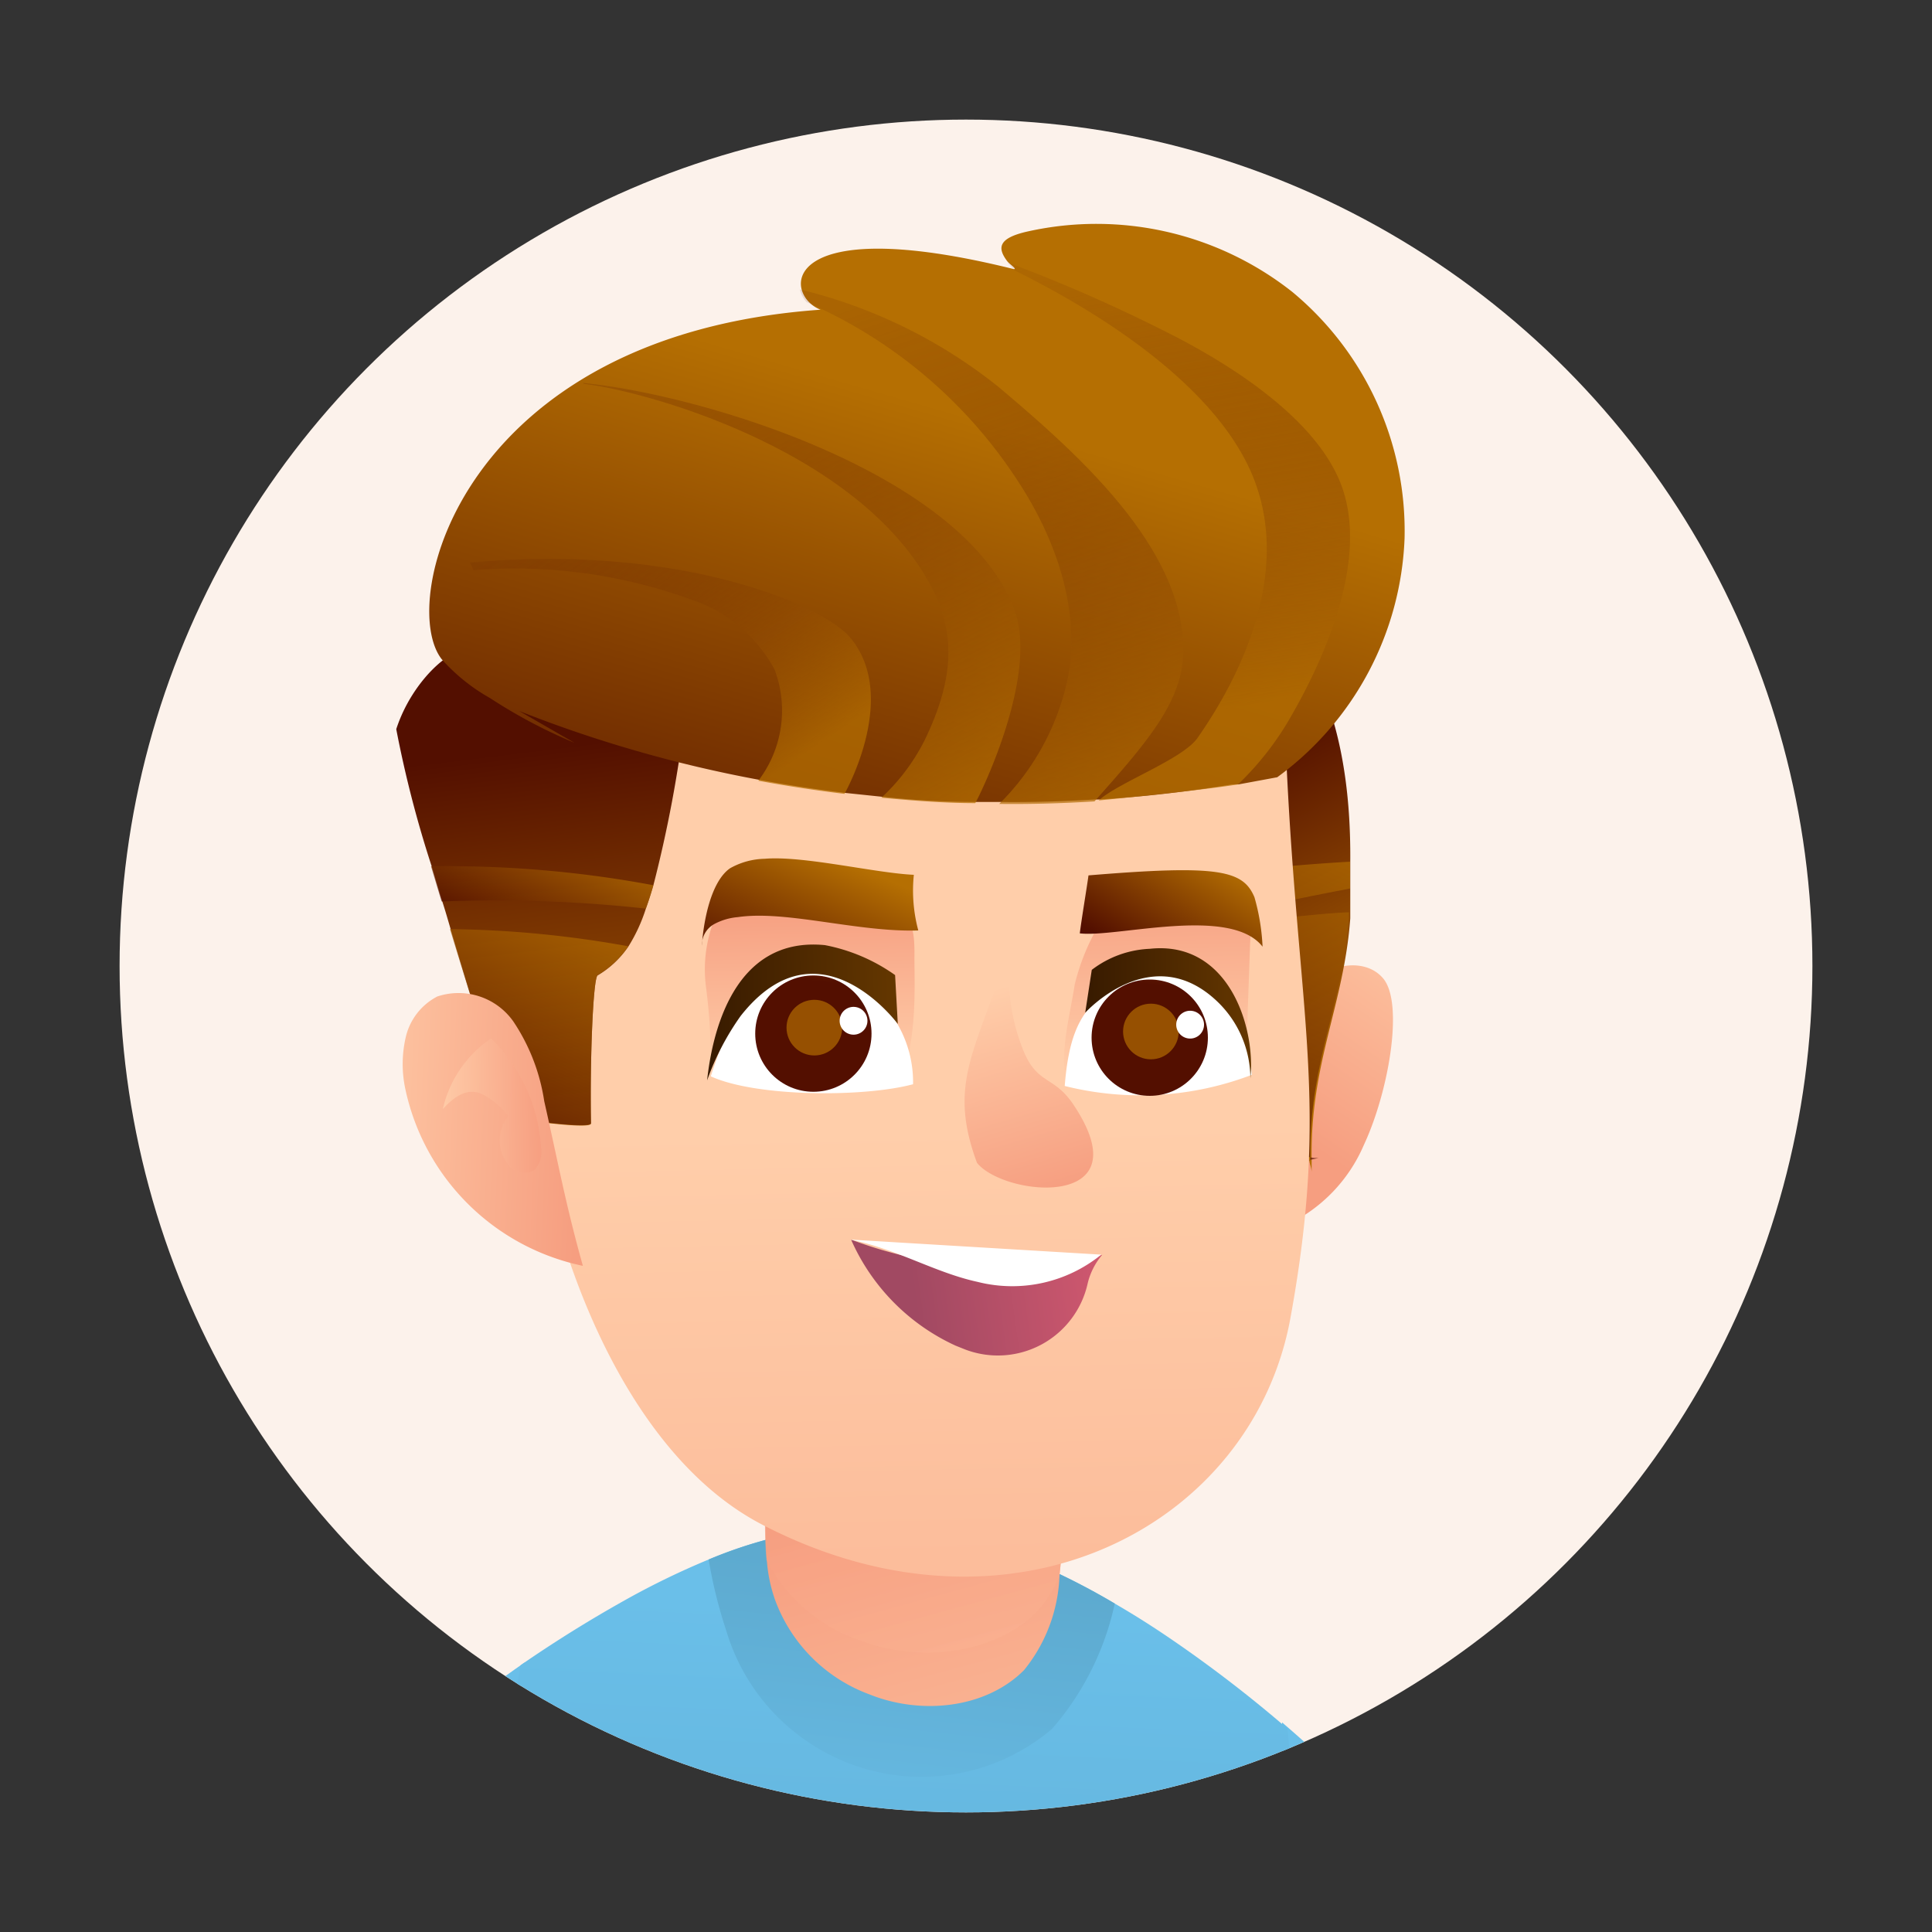 <svg xmlns="http://www.w3.org/2000/svg" xmlns:xlink="http://www.w3.org/1999/xlink" viewBox="0 0 100 100"><rect x="0" y="0" width="100" height="100" fill="#333333" stroke="none"/><defs><style>.cls-1{fill:#fcf2eb;}.cls-2{isolation:isolate;}.cls-3{clip-path:url(#clip-path);}.cls-4{fill:url(#New_swatch_200);}.cls-5,.cls-7{opacity:0.42;}.cls-11,.cls-13,.cls-26,.cls-32,.cls-36,.cls-5,.cls-7,.cls-9{mix-blend-mode:multiply;}.cls-5{fill:url(#New_swatch_200-2);}.cls-6{fill:url(#New_swatch_200-3);}.cls-7{fill:url(#New_swatch_200-4);}.cls-8{fill:url(#linear-gradient);}.cls-9{fill:url(#New_swatch_200-5);}.cls-10{fill:url(#New_swatch_241);}.cls-11{opacity:0.59;fill:url(#New_swatch_241-2);}.cls-12,.cls-13{fill:url(#New_swatch_241-3);}.cls-13{opacity:0.41;}.cls-14{fill:url(#New_swatch_267);}.cls-15,.cls-22,.cls-23{opacity:0.67;}.cls-15,.cls-22,.cls-23,.cls-31,.cls-35,.cls-38,.cls-39,.cls-40,.cls-41{mix-blend-mode:screen;}.cls-15{fill:url(#New_swatch_267-2);}.cls-16{fill:url(#New_swatch_241-5);}.cls-17{fill:url(#New_swatch_21);}.cls-18{fill:#fff;}.cls-19{fill:url(#linear-gradient-2);}.cls-20{fill:url(#New_swatch_241-6);}.cls-21{fill:url(#New_swatch_267-3);}.cls-22{fill:url(#New_swatch_267-4);}.cls-23{fill:url(#New_swatch_267-5);}.cls-24{fill:url(#New_swatch_241-7);}.cls-25{fill:url(#New_swatch_241-8);}.cls-26{opacity:0.84;fill:url(#New_swatch_241-9);}.cls-27{fill:url(#New_swatch_267-6);}.cls-28{fill:url(#New_swatch_267-7);}.cls-29{fill:url(#New_swatch_267-8);}.cls-30{fill:url(#New_swatch_267-9);}.cls-31{fill:url(#linear-gradient-3);}.cls-32,.cls-36{opacity:0.68;}.cls-32{fill:url(#New_swatch_267-10);}.cls-33{fill:url(#New_swatch_269);}.cls-34{fill:url(#New_swatch_267-11);}.cls-35{fill:url(#linear-gradient-4);}.cls-36{fill:url(#New_swatch_267-12);}.cls-37{fill:url(#New_swatch_269-2);}.cls-38,.cls-39,.cls-40,.cls-41{opacity:0.73;}.cls-38{fill:url(#linear-gradient-5);}.cls-39{fill:url(#linear-gradient-6);}.cls-40{fill:url(#linear-gradient-7);}.cls-41{fill:url(#linear-gradient-8);}</style><clipPath id="clip-path"><circle class="cls-1" cx="50" cy="50" r="43.81"/></clipPath><linearGradient id="New_swatch_200" x1="25.51" y1="88.27" x2="23.51" y2="104.45" gradientUnits="userSpaceOnUse"><stop offset="0" stop-color="#6abfe9"/><stop offset="1" stop-color="#5aa5c9"/><stop offset="1" stop-color="#5aa5c9"/></linearGradient><linearGradient id="New_swatch_200-2" x1="27.03" y1="94.16" x2="25.85" y2="103.66" xlink:href="#New_swatch_200"/><linearGradient id="New_swatch_200-3" x1="72.21" y1="94.08" x2="68.48" y2="102.77" xlink:href="#New_swatch_200"/><linearGradient id="New_swatch_200-4" x1="68.94" y1="92.03" x2="67.63" y2="102.68" xlink:href="#New_swatch_200"/><linearGradient id="linear-gradient" x1="45.69" y1="83.12" x2="43.79" y2="125.62" gradientUnits="userSpaceOnUse"><stop offset="0" stop-color="#6abfe9"/><stop offset="1" stop-color="#5aa5c9"/><stop offset="1" stop-color="#5aa5c9"/></linearGradient><linearGradient id="New_swatch_200-5" x1="45.23" y1="99.17" x2="47.72" y2="77.15" xlink:href="#New_swatch_200"/><linearGradient id="New_swatch_241" x1="54.52" y1="105.19" x2="46.94" y2="77.42" gradientUnits="userSpaceOnUse"><stop offset="0" stop-color="#ffceaa"/><stop offset="1" stop-color="#f69e80"/></linearGradient><linearGradient id="New_swatch_241-2" x1="53.1" y1="99.66" x2="46.83" y2="76.73" xlink:href="#New_swatch_241"/><linearGradient id="New_swatch_241-3" x1="56.35" y1="140.32" x2="47.78" y2="152.47" gradientTransform="matrix(1, -0.02, 0.02, 1, 16.02, -92.84)" xlink:href="#New_swatch_241"/><linearGradient id="New_swatch_267" x1="52.62" y1="148.83" x2="44.73" y2="133.05" gradientTransform="matrix(1, -0.02, 0.02, 1, 16.02, -92.84)" gradientUnits="userSpaceOnUse"><stop offset="0" stop-color="#b56f02"/><stop offset="1" stop-color="#530f00"/></linearGradient><linearGradient id="New_swatch_267-2" x1="49.56" y1="137.81" x2="43.37" y2="151.63" xlink:href="#New_swatch_267"/><linearGradient id="New_swatch_241-5" x1="28.46" y1="151.78" x2="28.46" y2="214.72" gradientTransform="matrix(1, -0.02, 0.02, 1, 16.02, -92.84)" xlink:href="#New_swatch_241"/><linearGradient id="New_swatch_21" x1="-127.86" y1="624.94" x2="-137.86" y2="624.94" gradientTransform="translate(97.22 -570.76) rotate(-7.97)" gradientUnits="userSpaceOnUse"><stop offset="0" stop-color="#d0586f"/><stop offset="1" stop-color="#a14962"/></linearGradient><linearGradient id="linear-gradient-2" x1="23.03" y1="148.87" x2="23.03" y2="140.07" gradientTransform="matrix(1, -0.02, 0.02, 1, 16.02, -92.84)" xlink:href="#New_swatch_241"/><linearGradient id="New_swatch_241-6" x1="40.97" y1="149.29" x2="40.97" y2="139.36" gradientTransform="matrix(1, -0.02, 0.02, 1, 16.02, -92.84)" xlink:href="#New_swatch_241"/><linearGradient id="New_swatch_267-3" x1="11.88" y1="155.53" x2="9.44" y2="131.76" xlink:href="#New_swatch_267"/><linearGradient id="New_swatch_267-4" x1="10.43" y1="140.68" x2="6.1" y2="150.33" xlink:href="#New_swatch_267"/><linearGradient id="New_swatch_267-5" x1="10.05" y1="136.77" x2="7.98" y2="141.38" xlink:href="#New_swatch_267"/><linearGradient id="New_swatch_241-7" x1="32.09" y1="144.78" x2="34.97" y2="155.37" gradientTransform="matrix(1, -0.02, 0.02, 1, 16.02, -92.84)" xlink:href="#New_swatch_241"/><linearGradient id="New_swatch_241-8" x1="-2" y1="150.86" x2="10.93" y2="151.65" gradientTransform="matrix(1, -0.02, 0.02, 1, 16.02, -92.84)" xlink:href="#New_swatch_241"/><linearGradient id="New_swatch_241-9" x1="3.88" y1="150.25" x2="8.86" y2="150.25" gradientTransform="matrix(1, -0.02, 0.02, 1, 16.02, -92.84)" xlink:href="#New_swatch_241"/><linearGradient id="New_swatch_267-6" x1="118.25" y1="503.32" x2="114.14" y2="509.94" gradientTransform="matrix(0.96, -0.15, 0.16, 0.99, -148.91, -435.37)" xlink:href="#New_swatch_267"/><linearGradient id="New_swatch_267-7" x1="634.58" y1="-458.76" x2="631.75" y2="-452.43" gradientTransform="matrix(0.9, 0.09, -0.1, 0.99, -554.81, 440.8)" xlink:href="#New_swatch_267"/><linearGradient id="New_swatch_267-8" x1="19.11" y1="410.99" x2="7.88" y2="441.51" gradientTransform="translate(1.68 -387.16) rotate(-4.07)" xlink:href="#New_swatch_267"/><linearGradient id="New_swatch_267-9" x1="-2324.74" y1="-84.92" x2="-2325.1" y2="-78.62" gradientTransform="matrix(-0.98, -0.17, -0.17, 0.98, -2261.8, -268.8)" xlink:href="#New_swatch_267"/><linearGradient id="linear-gradient-3" x1="-2324.87" y1="-83.03" x2="-2324.87" y2="-80.1" gradientTransform="matrix(-0.98, -0.17, -0.17, 0.98, -2261.8, -268.8)" xlink:href="#New_swatch_267"/><linearGradient id="New_swatch_267-10" x1="-2326.3" y1="-82.97" x2="-2323.43" y2="-82.97" gradientTransform="matrix(-0.98, -0.17, -0.17, 0.98, -2261.8, -268.8)" xlink:href="#New_swatch_267"/><linearGradient id="New_swatch_269" x1="17.57" y1="145.68" x2="27.51" y2="145.68" gradientTransform="matrix(1, -0.02, 0.02, 1, 16.02, -92.84)" gradientUnits="userSpaceOnUse"><stop offset="0" stop-color="#371a00"/><stop offset="1" stop-color="#643700"/></linearGradient><linearGradient id="New_swatch_267-11" x1="-2341.92" y1="-87.74" x2="-2342.28" y2="-81.44" gradientTransform="matrix(-0.98, -0.17, -0.17, 0.98, -2261.8, -268.8)" xlink:href="#New_swatch_267"/><linearGradient id="linear-gradient-4" x1="-2342.05" y1="-85.85" x2="-2342.05" y2="-82.92" gradientTransform="matrix(-0.98, -0.17, -0.17, 0.98, -2261.8, -268.8)" xlink:href="#New_swatch_267"/><linearGradient id="New_swatch_267-12" x1="-2343.49" y1="-85.79" x2="-2340.62" y2="-85.79" gradientTransform="matrix(-0.98, -0.17, -0.17, 0.98, -2261.8, -268.8)" xlink:href="#New_swatch_267"/><linearGradient id="New_swatch_269-2" x1="37.21" y1="146.19" x2="45.75" y2="146.19" xlink:href="#New_swatch_269"/><linearGradient id="linear-gradient-5" x1="21.43" y1="133.34" x2="10.38" y2="116.03" gradientTransform="matrix(1, -0.02, 0.02, 1, 16.02, -92.84)" gradientUnits="userSpaceOnUse"><stop offset="0" stop-color="#b56f02"/><stop offset="0.33" stop-color="#8f4901" stop-opacity="0.64"/><stop offset="0.65" stop-color="#6e2a01" stop-opacity="0.33"/><stop offset="0.88" stop-color="#5b1600" stop-opacity="0.14"/><stop offset="1" stop-color="#530f00" stop-opacity="0.07"/></linearGradient><linearGradient id="linear-gradient-6" x1="30.94" y1="135.24" x2="17.18" y2="107.13" gradientTransform="matrix(1, -0.02, 0.02, 1, 16.02, -92.84)" gradientUnits="userSpaceOnUse"><stop offset="0" stop-color="#b56f02"/><stop offset="1" stop-color="#530f00" stop-opacity="0.2"/></linearGradient><linearGradient id="linear-gradient-7" x1="25.41" y1="432.47" x2="17.89" y2="403.74" gradientTransform="translate(1.68 -387.16) rotate(-4.07)" gradientUnits="userSpaceOnUse"><stop offset="0" stop-color="#b56f02"/><stop offset="1" stop-color="#530f00" stop-opacity="0.16"/></linearGradient><linearGradient id="linear-gradient-8" x1="45.14" y1="130.45" x2="41.42" y2="105.31" gradientTransform="matrix(1, -0.02, 0.02, 1, 16.02, -92.84)" gradientUnits="userSpaceOnUse"><stop offset="0" stop-color="#b56f02"/><stop offset="1" stop-color="#530f00" stop-opacity="0.07"/></linearGradient></defs><title>Artboard 1icon 1</title><g class="cls-2"><g id="Layer_1" data-name="Layer 1"><circle class="cls-1" cx="50" cy="50" r="43.81"/><g class="cls-3"><path class="cls-4" d="M36.29,101.37l-1.16.33H11.45A62.33,62.33,0,0,1,26.94,86.2l.21-.15c-.45,2.74-.53,5.28,1.08,6.84l1.7,1.66A88.5,88.5,0,0,1,36.29,101.37Z"/><path class="cls-5" d="M36.29,101.37l-1.16.33H16a59.33,59.33,0,0,0,9.49-6.36c.95-.79,1.88-1.61,2.79-2.45l1.7,1.66A88.5,88.5,0,0,1,36.29,101.37Z"/><path class="cls-6" d="M77,101.7H66.36c0-.39,0-.79,0-1.19,0-.58,0-1.17,0-1.77V97.48c0-.24,0-.48,0-.72,0-1,0-1.93,0-2.91,0-.48,0-1,0-1.46s0-.76,0-1.14,0-.76,0-1.15,0-.63,0-.95l.38.33a64.89,64.89,0,0,1,9.44,10.16C76.4,100.32,76.7,101,77,101.7Z"/><path class="cls-7" d="M66.36,101.7c0-.39,0-.79,0-1.19,0-.58,0-1.17,0-1.77V97.48c0-.24,0-.48,0-.72,0-1,0-1.93,0-2.91,0-.48,0-1,0-1.46s0-.76,0-1.14,0-.76,0-1.15l.55,1.27h0Q69,96.45,70.66,101.7Z"/><path class="cls-8" d="M67.67,101.7l-46.07,10c.08-.55,1.74-6.64,2.64-10,.31-1.19.53-2,.56-2.25l.63-4.11c.53-3.32.94-5.87,1.51-9.14l.21-.15q2.51-1.72,5.17-3.21a40.79,40.79,0,0,1,4.36-2.12A23.44,23.44,0,0,1,42,79.19c3.07.26,7,.69,10.81,1.39A35.72,35.72,0,0,1,57.7,83c.9.52,1.79,1.08,2.65,1.66a67.57,67.57,0,0,1,5.91,4.49l.38.33.18,1.89h0C67.14,94.77,67.42,98.22,67.67,101.7Z"/><path class="cls-9" d="M57.7,83a14.56,14.56,0,0,1-3.25,6.49,10.44,10.44,0,0,1-12.21.94,10.56,10.56,0,0,1-4.64-6,24.49,24.49,0,0,1-.92-3.71A23.44,23.44,0,0,1,42,79.19c3.07.26,7,.69,10.81,1.39A35.72,35.72,0,0,1,57.7,83Z"/><path class="cls-10" d="M55.13,76.85c-.1,1.34-.1,3-.29,4.68A8.21,8.21,0,0,1,53,86.45c-2,2-5.35,2.32-8,1.25a8.23,8.23,0,0,1-4.89-4.91,7.81,7.81,0,0,1-.42-2.05c-.2-2.22.07-4.84,0-5.43C47.37,75.78,55.13,76.62,55.13,76.85Z"/><path class="cls-11" d="M55.13,76.85c-.1,1.34-.1,3-.29,4.68a5.8,5.8,0,0,1-1.41,2.12c-2.23,2-5.88,2.37-8.76,1.31a8.57,8.57,0,0,1-5-4.22c-.2-2.22.07-4.84,0-5.43C47.37,75.78,55.13,76.62,55.13,76.85Z"/><path class="cls-12" d="M66.27,54.59a7.56,7.56,0,0,1,1.64-3.74c1-1,2.79-1.26,3.68-.21,1.08,1.27.3,5.85-1,8.63a8.1,8.1,0,0,1-4,4.14C66.82,60.66,65.5,57.87,66.27,54.59Z"/><path class="cls-13" d="M66.27,54.59a7.56,7.56,0,0,1,1.64-3.74c1-1,2.79-1.26,3.68-.21,1.08,1.27.3,5.85-1,8.63a8.1,8.1,0,0,1-4,4.14C66.82,60.66,65.5,57.87,66.27,54.59Z"/><path class="cls-14" d="M69.89,44.6c0,.47,0,.93,0,1.39,0,.31,0,.62,0,.92s0,.42,0,.62c-.33,4.51-2.08,7.47-2,12.52,0,.2,0,.41,0,.63,0-.2-.09-.4-.12-.59-.91-4.48-.5-8.79-1.38-13l-.08-.38c-.13-.6-.26-1.2-.38-1.81-.44-2.09-.88-4.22-1.33-6.44a5.16,5.16,0,0,0-.88-2.31,13.14,13.14,0,0,1,3.83-2.32C69.38,37,69.92,40.83,69.89,44.6Z"/><path class="cls-15" d="M66.19,46.73l-2.71.58c.93-.08,1.71.27,2.64.21,1.18-.08,2.51-.26,3.7-.3,0,.21,0,.11,0,.31-.33,4.51-2.08,7.47-2,12.52l-.11,0a4.71,4.71,0,0,0,.54-.12c-1,.1-1.42-.86-2-1.7A25.81,25.81,0,0,1,63,52.83c-.76-2-1-4.22-2-7.3,1.6-.25,3.19-.45,4.8-.61,1.36-.14,2.72-.24,4.08-.32,0,.47,0,.93,0,1.39C68.63,46.23,67.41,46.47,66.19,46.73Z"/><path class="cls-16" d="M66.58,39.33c.62,13.48,2.25,17.67.22,28.85C64.85,79,52.37,85.59,39.48,78.93c-6.32-3.26-10-11.87-11.41-18.84-1.75-8.45-.61-12.6.08-19.67.36-1.33-.58-1.62.6-2.34a14.6,14.6,0,0,1,3.86-1.5,56.59,56.59,0,0,1,16.89-2.3A33.57,33.57,0,0,1,66.58,39.33Z"/><path class="cls-17" d="M49.46,69.65a10.84,10.84,0,0,1-5.41-5.49h0a21.91,21.91,0,0,0,13,.79,3.55,3.55,0,0,0-.75,1.47,4.76,4.76,0,0,1-6.34,3.43Z"/><path class="cls-18" d="M44,64.16l13,.78a7.31,7.31,0,0,1-6.4,1.41C48.39,65.87,46.41,64.64,44,64.16Z"/><path class="cls-19" d="M36.76,56.43a30.1,30.1,0,0,0-.22-5.36A7.07,7.07,0,0,1,37.85,46c.89-1,1.79.91,3.08.49,1.56-.5,3.2-1.09,4.59-.21,1.58,1,1.84,1.44,1.81,3.3,0,1.31.16,4.17-.71,6.37A14.24,14.24,0,0,1,36.76,56.43Z"/><path class="cls-20" d="M55.17,56.14c-.3-1.83.17-3.36.46-5.19a11.28,11.28,0,0,1,1.62-3.66c.38-1.31,3.17-1.29,4.54-1.2a4.26,4.26,0,0,1,2.34.91c.76.7.6,1,.57,2l-.18,5.1a2.47,2.47,0,0,1-.29,1.32,2.34,2.34,0,0,1-1.09.78A10.42,10.42,0,0,1,55.17,56.14Z"/><path class="cls-21" d="M35.45,37.15a66.55,66.55,0,0,1-1.63,8.67c-.13.45-.26.85-.39,1.21A8.57,8.57,0,0,1,32.52,49a5,5,0,0,1-1.59,1.49c-.23.18-.4,4.34-.34,7.66,0,.36-4.26-.29-4.26-.29s-1.54-4.82-3-9.75c-.14-.48-.29-1-.43-1.43s-.37-1.23-.55-1.82a58.25,58.25,0,0,1-1.84-7.12c.85-2.61,3-4.34,3.62-4S34.81,36.63,35.45,37.15Z"/><path class="cls-22" d="M23.29,48.09a54.86,54.86,0,0,1,9.23.89,5,5,0,0,1-1.59,1.49c-.23.18-.4,4.34-.34,7.66,0,.36-4.26-.29-4.26-.29S24.79,53,23.29,48.09Z"/><path class="cls-23" d="M33.82,45.82c-.13.45-.26.85-.39,1.21a72,72,0,0,0-10.57-.37c-.19-.61-.37-1.23-.55-1.82A57.68,57.68,0,0,1,33.82,45.82Z"/><path class="cls-24" d="M52.52,48a10.36,10.36,0,0,0,.4,6.25c.74,1.94,1.61,1.37,2.65,2.94,3.63,5.44-3.56,4.77-5,3C48.89,55.67,50.84,54.1,52.52,48Z"/><path class="cls-25" d="M28.17,57a10.11,10.11,0,0,0-1.6-4.13,3.47,3.47,0,0,0-3.94-1.29A3.18,3.18,0,0,0,21,53.69a6.17,6.17,0,0,0,0,2.77,11.88,11.88,0,0,0,9.17,9.06C29.26,62.27,28.92,60.31,28.17,57Z"/><path class="cls-26" d="M22.92,57.41a6,6,0,0,1,2.5-3.66A8.56,8.56,0,0,1,28,59.4a1.33,1.33,0,0,1-.36,1.17,1.08,1.08,0,0,1-1.42-.4,2,2,0,0,1,.09-2.4A4.21,4.21,0,0,0,25,56.65C24.49,56.4,23.82,56.4,22.92,57.41Z"/><path class="cls-27" d="M47.53,48.16a8,8,0,0,1-.23-2.88c-2-.09-5.71-1-7.72-.83a3.81,3.81,0,0,0-1.79.49c-1,.69-1.38,2.76-1.46,4a1.23,1.23,0,0,1,.62-1.1,3.13,3.13,0,0,1,1.24-.37C40.68,47.1,44.41,48.26,47.53,48.16Z"/><path class="cls-28" d="M55.89,48.31c.08-.67.36-2.34.45-3,6.74-.56,8-.27,8.59,1.13A11.06,11.06,0,0,1,65.35,49C63.69,46.86,57.78,48.54,55.89,48.31Z"/><path class="cls-29" d="M72.7,27.87a16.08,16.08,0,0,1-6.59,12.36l-2,.37-.33,0c-1.45.24-2.91.43-4.38.58-.83.08-1.66.15-2.5.2l-.22,0c-1.64.1-3.29.15-4.93.13l-1.24,0q-2.43,0-4.86-.27l-1.91-.2c-1.49-.18-3-.41-4.46-.68a66.9,66.9,0,0,1-12.41-3.56l2.87,1.65a27.05,27.05,0,0,1-4.38-2.32,9.73,9.73,0,0,1-2.49-2c-2.33-2.94,1-16.78,19.6-18.1a1.7,1.7,0,0,1-.64-.44,1.46,1.46,0,0,1-.35-.66c-.3-1.41,1.9-3.26,11-1,.17,0-.21-.25-.33-.39l0,0c-.53-.69-.53-1.22,1.09-1.57a16.35,16.35,0,0,1,13.65,3.14A16.07,16.07,0,0,1,72.7,27.87Z"/><path class="cls-18" d="M36.79,55.71c2.33,1.07,7.89,1.1,10.47.41a6,6,0,0,0-2.15-4.71,4.91,4.91,0,0,0-5.22-.58C38.29,51.7,37.51,53.48,36.79,55.71Z"/><circle class="cls-30" cx="42.1" cy="53.5" r="3.01"/><path class="cls-31" d="M39.59,53.06a2.55,2.55,0,0,0,5,.89,1.5,1.5,0,0,0,0-.29l-.84-.24s0,.07,0,.1a1.76,1.76,0,0,1-3.47-.59h-.69Z"/><circle class="cls-32" cx="42.15" cy="53.19" r="1.44"/><ellipse class="cls-18" cx="44.18" cy="52.83" rx="0.72" ry="0.72" transform="translate(-15.52 87.17) rotate(-80)"/><path class="cls-33" d="M46.47,53s-4.09-5.55-8.13-.42a13.62,13.62,0,0,0-1.74,3.34c.25-2.35,1.33-7.47,6.1-7a9.3,9.3,0,0,1,3.63,1.55Z"/><path class="cls-18" d="M55.11,56.21a16.15,16.15,0,0,0,9.69-.58A7.35,7.35,0,0,0,63.38,52a4.5,4.5,0,0,0-3.58-1.73,4.72,4.72,0,0,0-3.16,1.61C55.83,52.71,55.3,53.78,55.11,56.21Z"/><circle class="cls-34" cx="59.51" cy="53.71" r="3.01"/><path class="cls-35" d="M57,53.27a2.55,2.55,0,1,0,5,.88,2.89,2.89,0,0,0,0-.29c-.28-.09-.56-.17-.85-.24,0,0,0,.07,0,.11a1.77,1.77,0,0,1-3.48-.6H57Z"/><circle class="cls-36" cx="59.57" cy="53.39" r="1.44"/><ellipse class="cls-18" cx="61.6" cy="53.04" rx="0.72" ry="0.72" transform="translate(-1.33 104.49) rotate(-80)"/><path class="cls-37" d="M56.17,52.42s3.46-3.85,6.87-.55a5.54,5.54,0,0,1,1.68,3.94c.28-2.66-1.14-7.14-5.21-6.7a5.3,5.3,0,0,0-3,1.09Z"/><path class="cls-38" d="M43.71,41.09c-1.5-.18-3-.41-4.46-.68a6,6,0,0,0,.84-5.76,7.63,7.63,0,0,0-4.27-3.6,26.79,26.79,0,0,0-11.31-1.54l-.19-.39c10.89-1,18.32,2.2,19.71,3.91C46.48,36,43.88,40.79,43.71,41.09Z"/><path class="cls-39" d="M50.48,41.57c-1.62,0-3.24-.13-4.86-.28a10.41,10.41,0,0,0,2.25-3c1.55-3.21,1.56-5.54.37-7.85-3.61-7-14.49-10.14-18-10.57l-.08-.05c6.24.61,19.62,4.68,22.31,11.65C53.83,34.86,50.73,41.14,50.48,41.57Z"/><path class="cls-40" d="M61.25,33.48c.07,2.7-1.77,4.82-4.6,8-1.64.1-3.29.15-4.93.13A12.9,12.9,0,0,0,55.29,35c.62-3.49-.64-7.07-2.54-10a24.86,24.86,0,0,0-11-9.36,1.46,1.46,0,0,1-.35-.66A26.38,26.38,0,0,1,51.65,20C55.71,23.42,61.13,28.21,61.25,33.48Z"/><path class="cls-41" d="M66.73,37.24a15.4,15.4,0,0,1-2.65,3.36c-1.56.26-5.63.68-7.21.83,1-.92,4.34-2.13,5.11-3.23,2.65-3.79,4.55-8.65,3.07-13-1.81-5.38-9-9.46-12.55-11.21-.13-.14-.25-.28-.35-.41a81.18,81.18,0,0,1,8.8,3.9c2.78,1.45,7.36,4.28,8.55,7.84C70.74,29,68.7,33.86,66.73,37.24Z"/></g></g></g></svg>